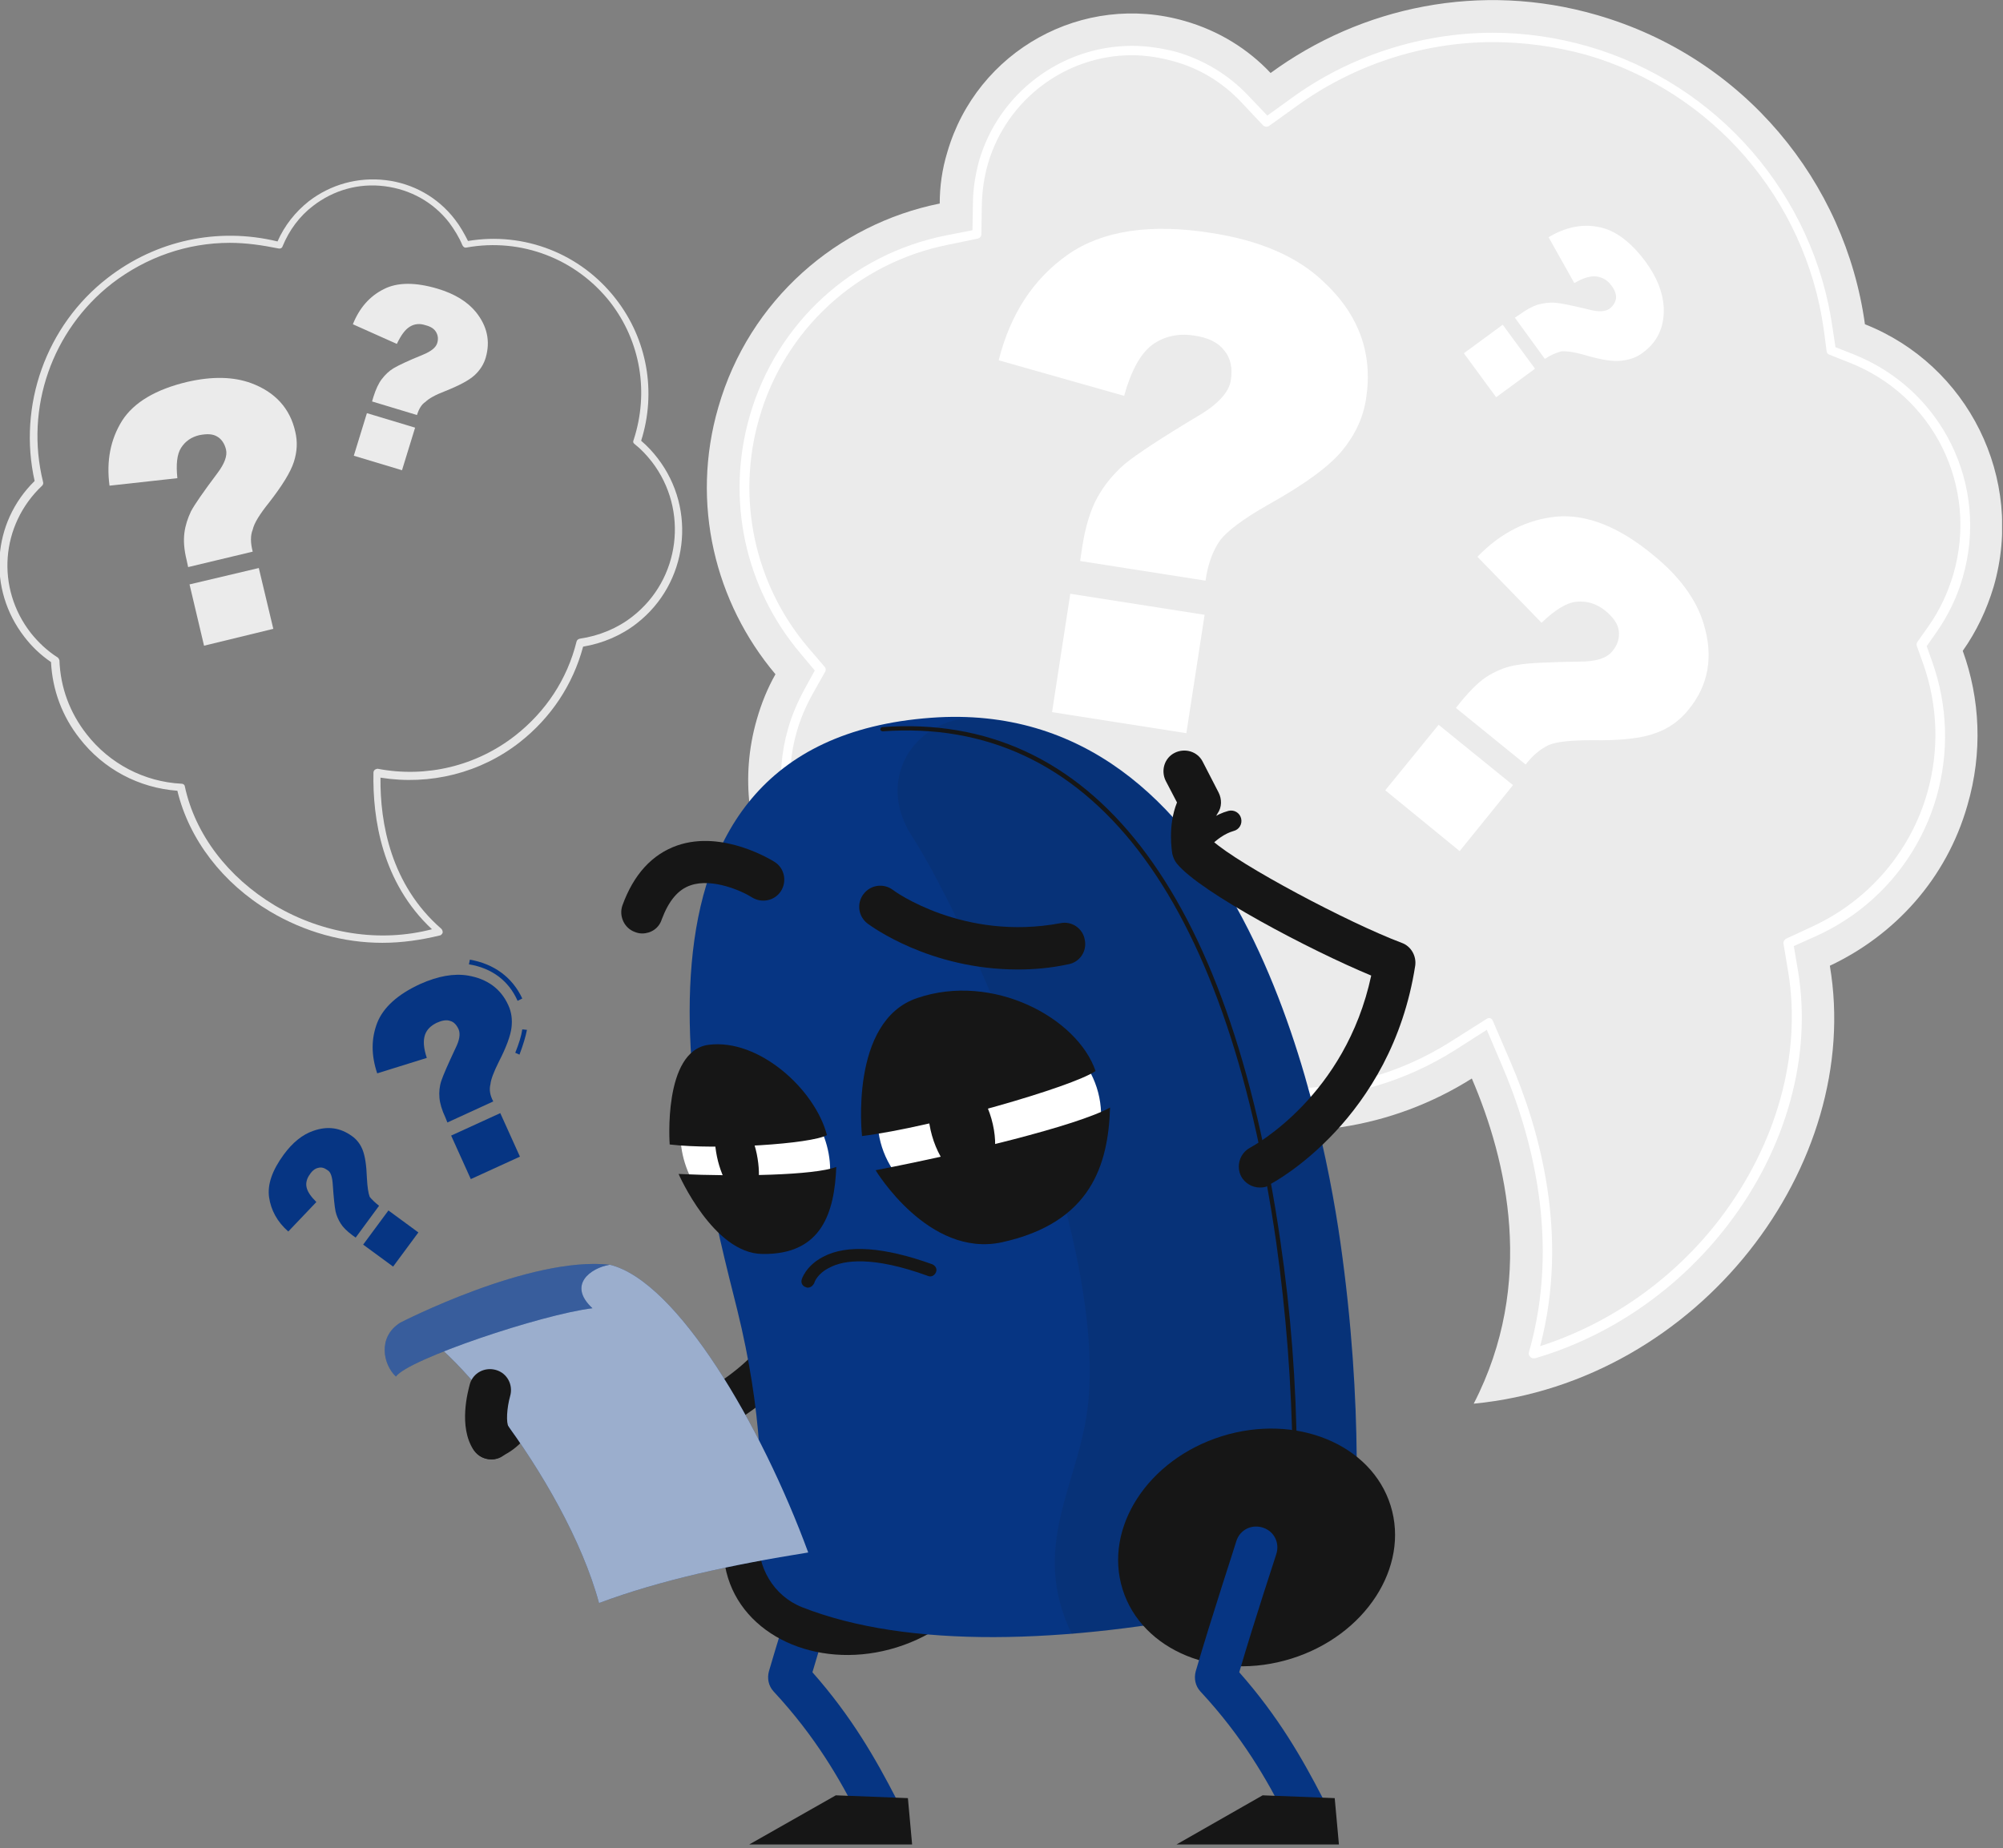 <svg width="428" height="395" viewBox="0 0 428 395" fill="none" xmlns="http://www.w3.org/2000/svg">
<rect x="0" y="0" width="428" height="395" fill="#808080" stroke="none"/>
<g clip-path="url(#clip0_1105_2)">
<path d="M420.4 172.1C423.7 160.8 423.1 149.3 419.4 139.1C422.3 135 424.5 130.4 426 125.4C432.7 102.2 420.5 78 398.5 69.3C394.3 38.9 372.7 12.3 341.2 3.2C316.4 -4 290.9 1.4 271.5 15.6C266.7 10.5 260.5 6.6 253.2 4.5C231.4 -1.8 208.7 10.8 202.4 32.6C201.3 36.2 200.8 39.9 200.8 43.5C178.9 47.9 160.1 64.1 153.5 87C147.5 107.6 152.8 128.8 165.7 144.1C164 147.1 162.7 150.3 161.7 153.8C154.6 178.5 168.8 204.4 193.6 211.5C201.8 213.9 210 213.9 217.7 212C226.8 224.5 240 234.3 256 238.9C276.6 244.8 297.7 241.1 314.5 230.5C322 248 328.2 274.2 314.9 300C363.2 295.3 398.2 248.9 391 206.4C404.8 199.9 415.9 187.9 420.4 172.1Z" fill="#EBEBEB"/>
<path d="M327.7 290.3C327.4 290.3 327.2 290.2 327 290C326.7 289.7 326.6 289.4 326.7 289C333.5 265.3 327.3 242.5 320.9 227.6L317.7 220.1L310.8 224.5C300.3 231.1 288.3 234.7 276 234.7C269.9 234.7 263.9 233.8 258 232.1C244 228.1 232 219.7 223.4 207.8L220.6 204L216 205.1C209.3 206.8 202.2 206.6 195.5 204.7C185.3 201.8 176.9 195.1 171.8 185.8C166.7 176.5 165.5 165.8 168.4 155.7C169.2 152.9 170.4 150.1 171.8 147.5L174.1 143.3L171 139.6C159.1 125.5 155.1 106.6 160.2 88.9C165.9 69.1 182 54.3 202.2 50.3L207.8 49.2L207.9 43.5C207.9 40.4 208.4 37.4 209.2 34.4C213.4 19.9 226.8 9.8 241.9 9.8C245.1 9.8 248.3 10.3 251.4 11.1C257.2 12.8 262.4 15.9 266.6 20.3L270.8 24.7L275.8 21.1C288.2 12 303.6 7 319 7C325.8 7 332.7 8 339.3 9.9C367 17.9 387.6 41.6 391.6 70.2L392.2 74.2L396 75.7C415 83.2 425.1 103.7 419.4 123.4C418.2 127.6 416.3 131.5 413.8 135.1L411.7 138.1L412.9 141.5C416.2 150.8 416.5 160.8 413.8 170.3C410 183.5 400.7 194.3 388.2 200L383.3 202.2L384.2 207.5C387.2 225.6 381.8 245.4 369.2 261.8C358.7 275.5 344.1 285.6 328 290.3C327.9 290.3 327.8 290.3 327.7 290.3ZM318.1 217.6C318.2 217.6 318.3 217.6 318.4 217.6C318.7 217.7 318.9 217.9 319 218.2L322.7 226.8C329.1 241.6 335.3 264.1 329.1 287.7C344.1 282.9 357.7 273.3 367.5 260.5C379.7 244.5 385 225.3 382.1 207.7L381.1 201.7C381 201.3 381.3 200.8 381.7 200.6L387.3 198C399.2 192.5 408.2 182.1 411.8 169.5C414.4 160.4 414.1 150.9 411 142L409.6 138.1C409.5 137.8 409.5 137.5 409.7 137.2L412.1 133.8C414.5 130.4 416.2 126.7 417.4 122.7C422.8 104 413.2 84.6 395.2 77.5L390.9 75.8C390.6 75.7 390.3 75.4 390.3 75L389.7 70.4C385.8 42.6 365.9 19.5 338.9 11.7C332.3 9.9 325.6 9 319 9C304 9 289.1 13.9 276.9 22.8L271.2 26.9C270.8 27.2 270.2 27.1 269.9 26.8L265.1 21.7C261.2 17.6 256.3 14.6 250.8 13.1C247.9 12.3 244.9 11.8 241.9 11.8C227.7 11.8 215.1 21.3 211.1 35C210.3 37.8 209.9 40.6 209.8 43.5L209.7 50C209.7 50.5 209.4 50.9 208.9 51L202.6 52.3C183.1 56.2 167.6 70.5 162.2 89.5C157.3 106.5 161.2 124.8 172.6 138.3L176.2 142.5C176.5 142.8 176.5 143.3 176.3 143.6L173.6 148.4C172.2 150.9 171.1 153.5 170.3 156.2C167.5 165.8 168.7 176 173.5 184.8C178.4 193.6 186.3 200 196 202.7C202.3 204.5 209.1 204.7 215.4 203.1L220.6 201.8C221 201.7 221.4 201.9 221.7 202.2L224.9 206.6C233.2 218.1 244.8 226.2 258.4 230.1C264.1 231.7 270 232.6 275.9 232.6C287.8 232.6 299.5 229.2 309.7 222.8L317.6 217.8C317.8 217.7 317.9 217.6 318.1 217.6Z" fill="white"/>
<path d="M257.6 124.1L230.8 119.9L231.2 117.2C231.9 112.6 233 109 234.5 106.3C236 103.6 237.9 101.3 240.3 99.2C242.7 97.2 248 93.7 256 88.9C260.3 86.4 262.6 83.8 263 81.3C263.4 78.7 263 76.6 261.6 74.9C260.3 73.2 258.1 72.1 255 71.7C251.7 71.2 248.7 71.9 246.2 73.7C243.7 75.6 241.7 79.2 240.2 84.6L213.4 77C215.9 67.1 220.8 59.6 228.2 54.4C235.5 49.3 245.8 47.7 258.9 49.8C269.2 51.4 277.1 54.8 282.7 60.1C290.4 67.2 293.4 75.6 291.9 85.2C291.3 89.2 289.6 92.9 286.8 96.3C284 99.7 278.8 103.5 271.1 107.8C265.8 110.8 262.3 113.4 260.7 115.5C259.2 117.6 258.1 120.5 257.6 124.1ZM228.7 126.9L257.4 131.4L253.5 156.7L224.8 152.2L228.7 126.9Z" fill="white"/>
<path d="M326 163.4L311.1 151.3L312.3 149.8C314.4 147.3 316.3 145.4 318.2 144.3C320.1 143.2 322.1 142.4 324.3 142.1C326.5 141.7 330.9 141.5 337.5 141.4C341 141.4 343.3 140.7 344.5 139.2C345.7 137.8 346.1 136.3 345.9 134.8C345.7 133.3 344.7 131.9 343 130.5C341.1 129 339.1 128.4 336.9 128.6C334.7 128.8 332.2 130.4 329.4 133.1L315.7 119C320.7 113.8 326.4 111 332.7 110.4C339 109.9 345.8 112.5 353.1 118.5C358.8 123.1 362.4 128 364 133.2C366.2 140.3 365.1 146.5 360.7 151.8C358.9 154 356.6 155.7 353.7 156.7C350.8 157.8 346.3 158.3 340.1 158.2C335.8 158.2 332.7 158.5 331 159.2C329.3 160 327.6 161.3 326 163.4ZM307.4 154.9L323.3 167.8L311.9 181.9L296 168.9L307.4 154.9Z" fill="white"/>
<path d="M330.1 76.701L323.7 67.9L324.6 67.3C326.1 66.201 327.4 65.501 328.6 65.1C329.8 64.8 331 64.6 332.3 64.701C333.6 64.8 336 65.3 339.7 66.201C341.6 66.701 343 66.6 343.9 66.001C344.7 65.4 345.2 64.6 345.3 63.8C345.4 63.001 345.1 62.001 344.3 61.001C343.5 59.901 342.5 59.3 341.2 59.1C339.9 58.901 338.3 59.401 336.4 60.501L330.9 50.7C334.4 48.6 338 47.8 341.5 48.501C345 49.1 348.4 51.6 351.6 55.901C354.1 59.3 355.3 62.501 355.5 65.6C355.7 69.8 354.2 73.1 351 75.4C349.7 76.4 348.2 76.9 346.4 77.1C344.6 77.3 342.1 76.9 338.7 75.9C336.3 75.201 334.6 75.001 333.6 75.1C332.5 75.4 331.3 75.9 330.1 76.701ZM321.1 69.4L328 78.8L319.7 84.9L312.8 75.501L321.1 69.4Z" fill="white"/>
<path d="M81.7 201.5C73.4 201.5 65.1 199.2 57.7 194.8C47.6 188.8 40.4 179.4 37.9 169C29.7 168.4 22.1 164.4 17 157.8C13.3 153.1 11.2 147.5 10.9 141.5C8.7 140 6.8 138.2 5.2 136.1C-2.7 125.9 -1.7 111.7 7.4 102.8C3.8 86.7 9.8 69.6 23 59.4C33.3 51.4 46.5 48.5 59.3 51.6C60.8 48.2 63.1 45.3 66 43C70.7 39.4 76.5 37.8 82.4 38.5C88.3 39.2 93.6 42.2 97.2 46.9C98.3 48.3 99.2 49.9 100 51.5C112 49.5 124.1 54.2 131.6 63.9C138.3 72.5 140.3 83.8 137 94.2C138.3 95.3 139.5 96.6 140.5 97.9C149 108.9 147 124.7 136.1 133.2C132.8 135.8 128.8 137.5 124.6 138.2C122.4 146.4 117.7 153.4 111.1 158.6C102.7 165.2 91.9 167.9 81.3 166.2C81.2 175.9 83.5 189.1 94.3 198.5C94.5 198.7 94.6 199 94.6 199.3C94.5 199.6 94.3 199.8 94.1 199.9C90 200.9 85.9 201.5 81.7 201.5ZM49.1 51.9C40.1 51.9 31.3 54.9 23.9 60.6C11.1 70.6 5.3 87.2 9.2 103C9.3 103.3 9.2 103.6 9 103.8C0.1 112.2 -0.9 125.7 6.6 135.3C8.2 137.3 10.1 139.1 12.3 140.5C12.5 140.6 12.6 140.9 12.7 141.1C12.9 146.9 14.9 152.3 18.5 156.9C23.4 163.2 30.8 167.1 38.8 167.5C39.2 167.5 39.5 167.8 39.5 168.1C41.7 178.3 48.7 187.5 58.7 193.5C69 199.6 81.2 201.5 92.3 198.6C81.6 188.6 79.6 174.9 79.8 165.1C79.8 164.9 79.9 164.7 80.1 164.5C80.3 164.4 80.5 164.3 80.7 164.3C91.1 166.3 101.8 163.7 110.1 157.2C116.6 152.1 121.2 145.2 123.2 137.1C123.3 136.8 123.5 136.6 123.9 136.5C128 135.9 131.9 134.3 135.1 131.8C145.4 123.8 147.2 109 139.3 98.7C138.2 97.3 137 96 135.6 94.9C135.3 94.7 135.2 94.4 135.4 94C138.7 83.9 136.9 73 130.4 64.6C123.1 55.3 111.4 50.8 99.7 52.9C99.3 53 99 52.8 98.8 52.4C98.1 50.7 97.1 49.1 96 47.6C92.6 43.2 87.7 40.5 82.2 39.8C76.7 39.1 71.3 40.6 66.9 44C64 46.2 61.8 49.2 60.4 52.6C60.3 53 59.9 53.2 59.5 53.1C56 52.4 52.6 51.9 49.1 51.9Z" fill="#E6E6E6"/>
<path d="M54 117.899L40.2 121.199L39.9 119.799C39.3 117.399 39.2 115.499 39.4 113.899C39.6 112.299 40.1 110.799 40.8 109.299C41.6 107.799 43.4 105.199 46.4 101.199C48 99.099 48.6 97.399 48.3 96.099C48 94.799 47.3 93.799 46.4 93.299C45.4 92.699 44.2 92.699 42.6 92.999C40.9 93.399 39.6 94.299 38.7 95.699C37.8 97.099 37.6 99.299 37.9 102.199L23.4 103.799C22.7 98.499 23.6 93.899 26.1 89.899C28.6 85.999 33.3 83.199 40.1 81.599C45.4 80.399 49.9 80.499 53.7 81.899C58.8 83.799 62 87.299 63.1 92.299C63.6 94.399 63.5 96.499 62.8 98.699C62.1 100.899 60.3 103.799 57.5 107.399C55.5 109.899 54.3 111.799 54 113.199C53.5 114.399 53.5 115.999 54 117.899ZM40.5 124.899L55.3 121.399L58.4 134.399L43.6 137.999L40.5 124.899Z" fill="#EBEBEB"/>
<path d="M89.1 88.7L79.5 85.8L79.8 84.8C80.3 83.2 80.9 81.9 81.6 81C82.3 80.1 83.1 79.3 84.1 78.7C85.1 78.1 87.2 77.1 90.4 75.8C92.1 75.1 93.1 74.3 93.4 73.4C93.7 72.5 93.6 71.7 93.2 71C92.8 70.3 92.1 69.8 90.9 69.5C89.7 69.1 88.6 69.2 87.6 69.8C86.6 70.4 85.7 71.6 84.8 73.5L75.4 69.3C76.8 65.8 79 63.3 82 61.8C84.9 60.3 88.8 60.3 93.5 61.7C97.2 62.8 99.9 64.5 101.7 66.7C104.1 69.7 104.8 72.9 103.8 76.4C103.4 77.8 102.6 79.1 101.4 80.2C100.2 81.3 98.1 82.4 95.1 83.6C93 84.4 91.6 85.2 90.9 85.9C90.1 86.4 89.5 87.4 89.1 88.7ZM78.4 88.3L88.7 91.4L85.9 100.5L75.6 97.4L78.4 88.3Z" fill="#EBEBEB"/>
<path d="M111 225.4L110.1 225C110.9 223 111.4 221.4 111.6 220L112.6 220.1C112.3 221.6 111.8 223.3 111 225.4ZM110.6 213.9C108.7 209.6 105.1 206.9 100.2 206.1L100.4 205.1C105.6 206 109.5 208.9 111.6 213.4L110.6 213.9Z" fill="#063583"/>
<path d="M105.4 235.4L95.6 239.9L95.2 238.9C94.4 237.2 94 235.8 93.9 234.6C93.8 233.4 93.9 232.2 94.3 231C94.7 229.8 95.7 227.5 97.3 224.1C98.2 222.3 98.4 221 98 220C97.6 219.1 97 218.4 96.2 218.2C95.4 217.9 94.4 218.1 93.3 218.6C92.1 219.2 91.2 220 90.8 221.2C90.4 222.4 90.5 224 91.2 226.1L80.6 229.4C79.3 225.5 79.3 222 80.6 218.6C81.9 215.3 85 212.5 89.8 210.3C93.6 208.6 97 208 100 208.5C104.1 209.2 107 211.3 108.6 214.8C109.3 216.3 109.5 217.9 109.3 219.6C109.1 221.3 108.2 223.8 106.6 226.9C105.5 229.1 104.9 230.7 104.8 231.7C104.5 232.9 104.7 234.1 105.4 235.4ZM96.4 242.7L106.9 237.9L111.1 247.2L100.6 252L96.4 242.7Z" fill="#063583"/>
<path d="M81 257.7L76 264.5L75.3 264C74.1 263.1 73.3 262.3 72.8 261.5C72.3 260.7 71.9 259.8 71.7 258.9C71.5 257.9 71.3 256 71.1 253.1C71 251.6 70.7 250.5 70 250.1C69.3 249.6 68.7 249.4 68 249.6C67.4 249.7 66.7 250.2 66.2 251C65.6 251.8 65.3 252.8 65.5 253.7C65.7 254.7 66.4 255.7 67.6 256.9L61.6 263.2C59.2 261.1 57.9 258.6 57.5 255.9C57.1 253.1 58.2 250.1 60.6 246.8C62.5 244.2 64.6 242.5 66.9 241.7C70 240.6 72.7 241 75.2 242.8C76.2 243.5 77 244.5 77.5 245.8C78 247.1 78.3 249 78.4 251.8C78.5 253.7 78.7 255 79 255.8C79.4 256.3 80.1 257 81 257.7ZM77.6 266L83 258.7L89.4 263.4L84 270.7L77.6 266Z" fill="#063583"/>
<path d="M187.5 390.601C185.9 390.601 184.3 389.701 183.5 388.201C179.5 380.401 174.4 371.301 165.3 361.501C164.2 360.301 163.9 358.701 164.3 357.201C167.7 345.501 173 329.501 173 329.301C173.8 326.901 176.3 325.701 178.7 326.501C181.1 327.301 182.3 329.801 181.5 332.201C181.5 332.301 176.9 346.101 173.6 357.401C182 366.901 187.1 375.901 191.4 384.201C192.5 386.401 191.7 389.101 189.5 390.201C188.9 390.401 188.2 390.601 187.5 390.601Z" fill="#063583"/>
<path d="M194.9 394.2H160.1L178.6 383.7L194 384.3L194.9 394.2Z" fill="#161616"/>
<path d="M191.63 352.074C207.445 347.132 216.94 332.484 212.837 319.358C208.735 306.232 192.589 299.598 176.775 304.54C160.96 309.483 151.465 324.13 155.567 337.256C159.67 350.382 175.815 357.017 191.63 352.074Z" fill="#161616"/>
<path d="M105 311.901C103.2 311.901 101.6 310.901 100.9 309.101C100 306.801 101 304.201 103.3 303.201C105.9 302.101 106.3 299.501 106.3 299.401C106.5 297.401 108 295.801 110 295.401C111.1 295.201 112.1 294.901 113.3 294.601C119.4 292.801 126.9 290.601 150.6 297.301C174 284.201 174.2 259.701 174.2 258.601C174.2 256.101 176.2 254.101 178.7 254.101C181.2 254.101 183.2 256.101 183.2 258.501C183.2 259.801 183.1 290.601 153.2 306.001C152.2 306.501 151 306.601 149.9 306.301C127.3 299.801 120.9 301.601 115.8 303.101C115.3 303.201 114.9 303.401 114.4 303.501C113.3 306.301 111 309.601 106.8 311.401C106.2 311.801 105.6 311.901 105 311.901Z" fill="#161616"/>
<path d="M157.5 279.8C149 246 126.3 158.7 199 153.4C264.2 148.6 282.1 235.4 286.4 265.4C288.9 282.9 289.8 298.8 289.9 311.2C290.1 327.2 278.8 341 263.1 344.2C227.6 351.4 194 352.4 171.4 343.5C165.3 341.1 161.6 334.8 162.2 328.3C163 318.7 163 302 157.5 279.8Z" fill="#063583"/>
<path opacity="0.1" d="M286.3 265.501C282.2 237.201 266.1 158.501 209.6 153.501C203 152.901 196.6 156.201 193.5 162.001C191 166.901 191.1 172.801 194.8 178.601C207.2 197.901 236.9 264.601 232.4 300.901C230.4 317.401 220 330.601 229 349.201C239.9 348.301 251.3 346.601 262.9 344.201C278.6 341.001 289.8 327.201 289.7 311.201C289.7 298.901 288.9 283.001 286.3 265.501Z" fill="#161616"/>
<path d="M276.6 311.7C276.4 311.7 276.2 311.5 276.2 311.3C276 295.8 274.8 280.5 272.7 265.5C261.9 190.8 232.8 153.1 188.6 156.3C188.4 156.3 188.1 156.1 188.1 155.9C188.1 155.7 188.3 155.4 188.5 155.4C233.3 152.1 262.7 190.1 273.6 265.3C275.8 280.3 277 295.7 277.1 311.2C277.1 311.5 276.9 311.7 276.6 311.7Z" fill="#161616"/>
<path d="M275.936 354.486C291.751 349.544 301.246 334.897 297.143 321.77C293.041 308.644 276.895 302.01 261.081 306.952C245.266 311.895 235.771 326.542 239.873 339.668C243.976 352.795 260.121 359.429 275.936 354.486Z" fill="#161616"/>
<path d="M278.7 390.601C277.1 390.601 275.5 389.701 274.7 388.201C270.7 380.401 265.6 371.301 256.5 361.501C255.4 360.301 255.1 358.701 255.5 357.201C258.9 345.501 264.2 329.501 264.2 329.301C265 326.901 267.5 325.701 269.9 326.501C272.3 327.301 273.5 329.801 272.7 332.201C272.7 332.301 268.1 346.101 264.8 357.401C273.2 366.901 278.3 375.901 282.6 384.201C283.7 386.401 282.9 389.101 280.7 390.201C280.1 390.401 279.4 390.601 278.7 390.601Z" fill="#063583"/>
<path d="M269.2 253.801C267.6 253.801 266 252.901 265.2 251.401C264.1 249.201 264.9 246.501 267.1 245.301C268 244.801 287.5 234.201 293 208.501C280 203.101 256.6 190.801 251.5 184.601C251 184.001 250.7 183.301 250.5 182.501C250.4 181.801 249.5 176.501 251.5 171.501L249.1 166.901C248 164.701 248.8 162.001 251 160.901C253.2 159.801 255.9 160.601 257 162.801L260.4 169.401C261.1 170.801 261.1 172.501 260.2 173.801C259.1 175.501 259 178.101 259.1 179.701C264.9 184.901 288.1 197.201 299.5 201.501C301.5 202.201 302.7 204.301 302.4 206.401C297.3 239.201 272.3 252.701 271.2 253.201C270.7 253.701 270 253.801 269.2 253.801Z" fill="#161616"/>
<path d="M254.9 184.101C254.5 184.101 254.1 184.001 253.7 183.701C252.7 183.001 252.4 181.601 253 180.601C253.2 180.401 256.9 174.801 262.5 173.301C263.7 173.001 264.9 173.701 265.2 174.901C265.5 176.101 264.8 177.301 263.6 177.601C259.7 178.701 256.7 183.001 256.7 183.101C256.4 183.701 255.7 184.101 254.9 184.101Z" fill="#161616"/>
<path d="M286.1 394.2H251.4L269.8 383.7L285.2 384.3L286.1 394.2Z" fill="#161616"/>
<path d="M213.297 260.214C226.445 259.05 236.255 248.518 235.209 236.691C234.162 224.863 222.655 216.218 209.506 217.381C196.358 218.545 186.548 229.077 187.595 240.904C188.642 252.732 200.149 261.377 213.297 260.214Z" fill="white"/>
<path d="M208.789 252.455C212.294 251.456 213.664 245.48 211.848 239.106C210.032 232.733 205.718 228.375 202.213 229.374C198.707 230.373 197.338 236.349 199.154 242.723C200.97 249.097 205.283 253.454 208.789 252.455Z" fill="#161616"/>
<path d="M184.2 242.801C199.3 240.901 229.2 232.301 234.1 228.901C230.2 217.501 212.1 207.801 196 213.301C181.4 218.201 184.2 242.801 184.2 242.801Z" fill="#161616"/>
<path d="M187.1 250.101C205.8 246.501 230.2 240.601 237.2 236.701C236.8 248.901 233.2 261.301 214.1 265.501C198.4 268.901 187.1 250.101 187.1 250.101Z" fill="#161616"/>
<path d="M171.661 261.817C178.432 257.337 179.325 246.76 173.657 238.193C167.989 229.626 157.905 226.312 151.134 230.792C144.363 235.272 143.469 245.848 149.138 254.416C154.806 262.983 164.89 266.296 171.661 261.817Z" fill="white"/>
<path d="M161.7 246.6C162.8 252 161.9 256.4 159.5 256.6C157.2 256.8 154.3 252.5 153.2 247.2C152.1 241.8 153 237.4 155.4 237.2C157.7 237 160.6 241.3 161.7 246.6Z" fill="#161616"/>
<path d="M143.1 244.6C153.2 245.8 173.3 244.5 176.7 242.6C174.2 232.9 162.2 221.9 151.4 223.3C141.6 224.6 143.1 244.6 143.1 244.6Z" fill="#161616"/>
<path d="M145 250.9C157.6 251.5 174 251.2 178.7 249.4C178.3 259 175.7 268.2 162.9 268C152.4 267.9 145 250.9 145 250.9Z" fill="#161616"/>
<path d="M217.5 207.2C198.6 207.2 186.1 197.9 185.4 197.4C183.4 195.9 183 193.101 184.5 191.101C186 189.101 188.8 188.7 190.8 190.2C191 190.4 205.9 201.201 226.6 197.301C229 196.801 231.4 198.4 231.8 200.9C232.3 203.3 230.7 205.701 228.2 206.101C224.5 206.901 220.9 207.2 217.5 207.2Z" fill="#161616"/>
<path d="M137.2 199.5C136.7 199.5 136.2 199.4 135.7 199.2C133.4 198.4 132.2 195.8 133 193.5C135.4 186.9 139.3 182.6 144.7 180.7C154.5 177.3 165 183.9 165.5 184.2C167.6 185.5 168.2 188.3 166.9 190.4C165.6 192.5 162.8 193.1 160.7 191.8C158.7 190.5 152.3 187.6 147.6 189.2C144.9 190.1 142.9 192.5 141.4 196.5C140.8 198.4 139.1 199.5 137.2 199.5Z" fill="#161616"/>
<path d="M172.6 275.2C172.5 275.2 172.4 275.2 172.2 275.1C171.5 274.9 171.1 274.2 171.3 273.5C171.3 273.4 172.2 270.5 175.9 268.6C181 265.9 188.9 266.5 199.2 270.2C199.9 270.5 200.3 271.2 200 271.9C199.7 272.6 199 273 198.3 272.7C186.5 268.4 180.3 269.3 177.3 270.9C174.6 272.2 174 274.1 174 274.2C173.7 274.8 173.2 275.2 172.6 275.2Z" fill="#161616"/>
<path d="M130.3 270.301C104.2 272.601 85.5 283.501 85.5 283.501C93.2 282.001 120.9 316.201 128 342.601C141.1 337.701 156.4 334.401 172.7 331.801C162.7 304.601 144.7 273.801 130.3 270.301Z" fill="#063583"/>
<path opacity="0.6" d="M130.3 270.301C104.2 272.601 85.5 283.501 85.5 283.501C93.2 282.001 120.9 316.201 128 342.601C141.1 337.701 156.4 334.401 172.7 331.801C162.7 304.601 144.7 273.801 130.3 270.301Z" fill="white"/>
<path d="M130.3 270.301C113.2 268.401 85.5 282.701 85.5 282.701C80.6 285.801 81.9 291.701 84.6 294.201C87.2 290.501 115.8 280.901 126.6 279.601C121.2 274.601 126.2 271.001 130.3 270.301Z" fill="#063583"/>
<path opacity="0.2" d="M130.3 270.301C113.2 268.401 85.5 282.701 85.5 282.701C80.6 285.801 81.9 291.701 84.6 294.201C87.2 290.501 115.8 280.901 126.6 279.601C121.2 274.601 126.2 271.001 130.3 270.301Z" fill="white"/>
<path d="M105 311.9C103.5 311.9 102.1 311.2 101.2 309.9C97.9 304.9 100 297.3 100.4 295.8C101.1 293.4 103.6 292.1 106 292.8C108.4 293.5 109.7 296 109 298.4C108.3 300.9 108.1 304.1 108.7 305C110.1 307.1 109.5 309.9 107.4 311.2C106.7 311.7 105.9 311.9 105 311.9Z" fill="#161616"/>
</g>
<defs>
<clipPath id="clip0_1105_2">
<rect width="427.8" height="394.2" fill="white"/>
</clipPath>
</defs>
</svg>
